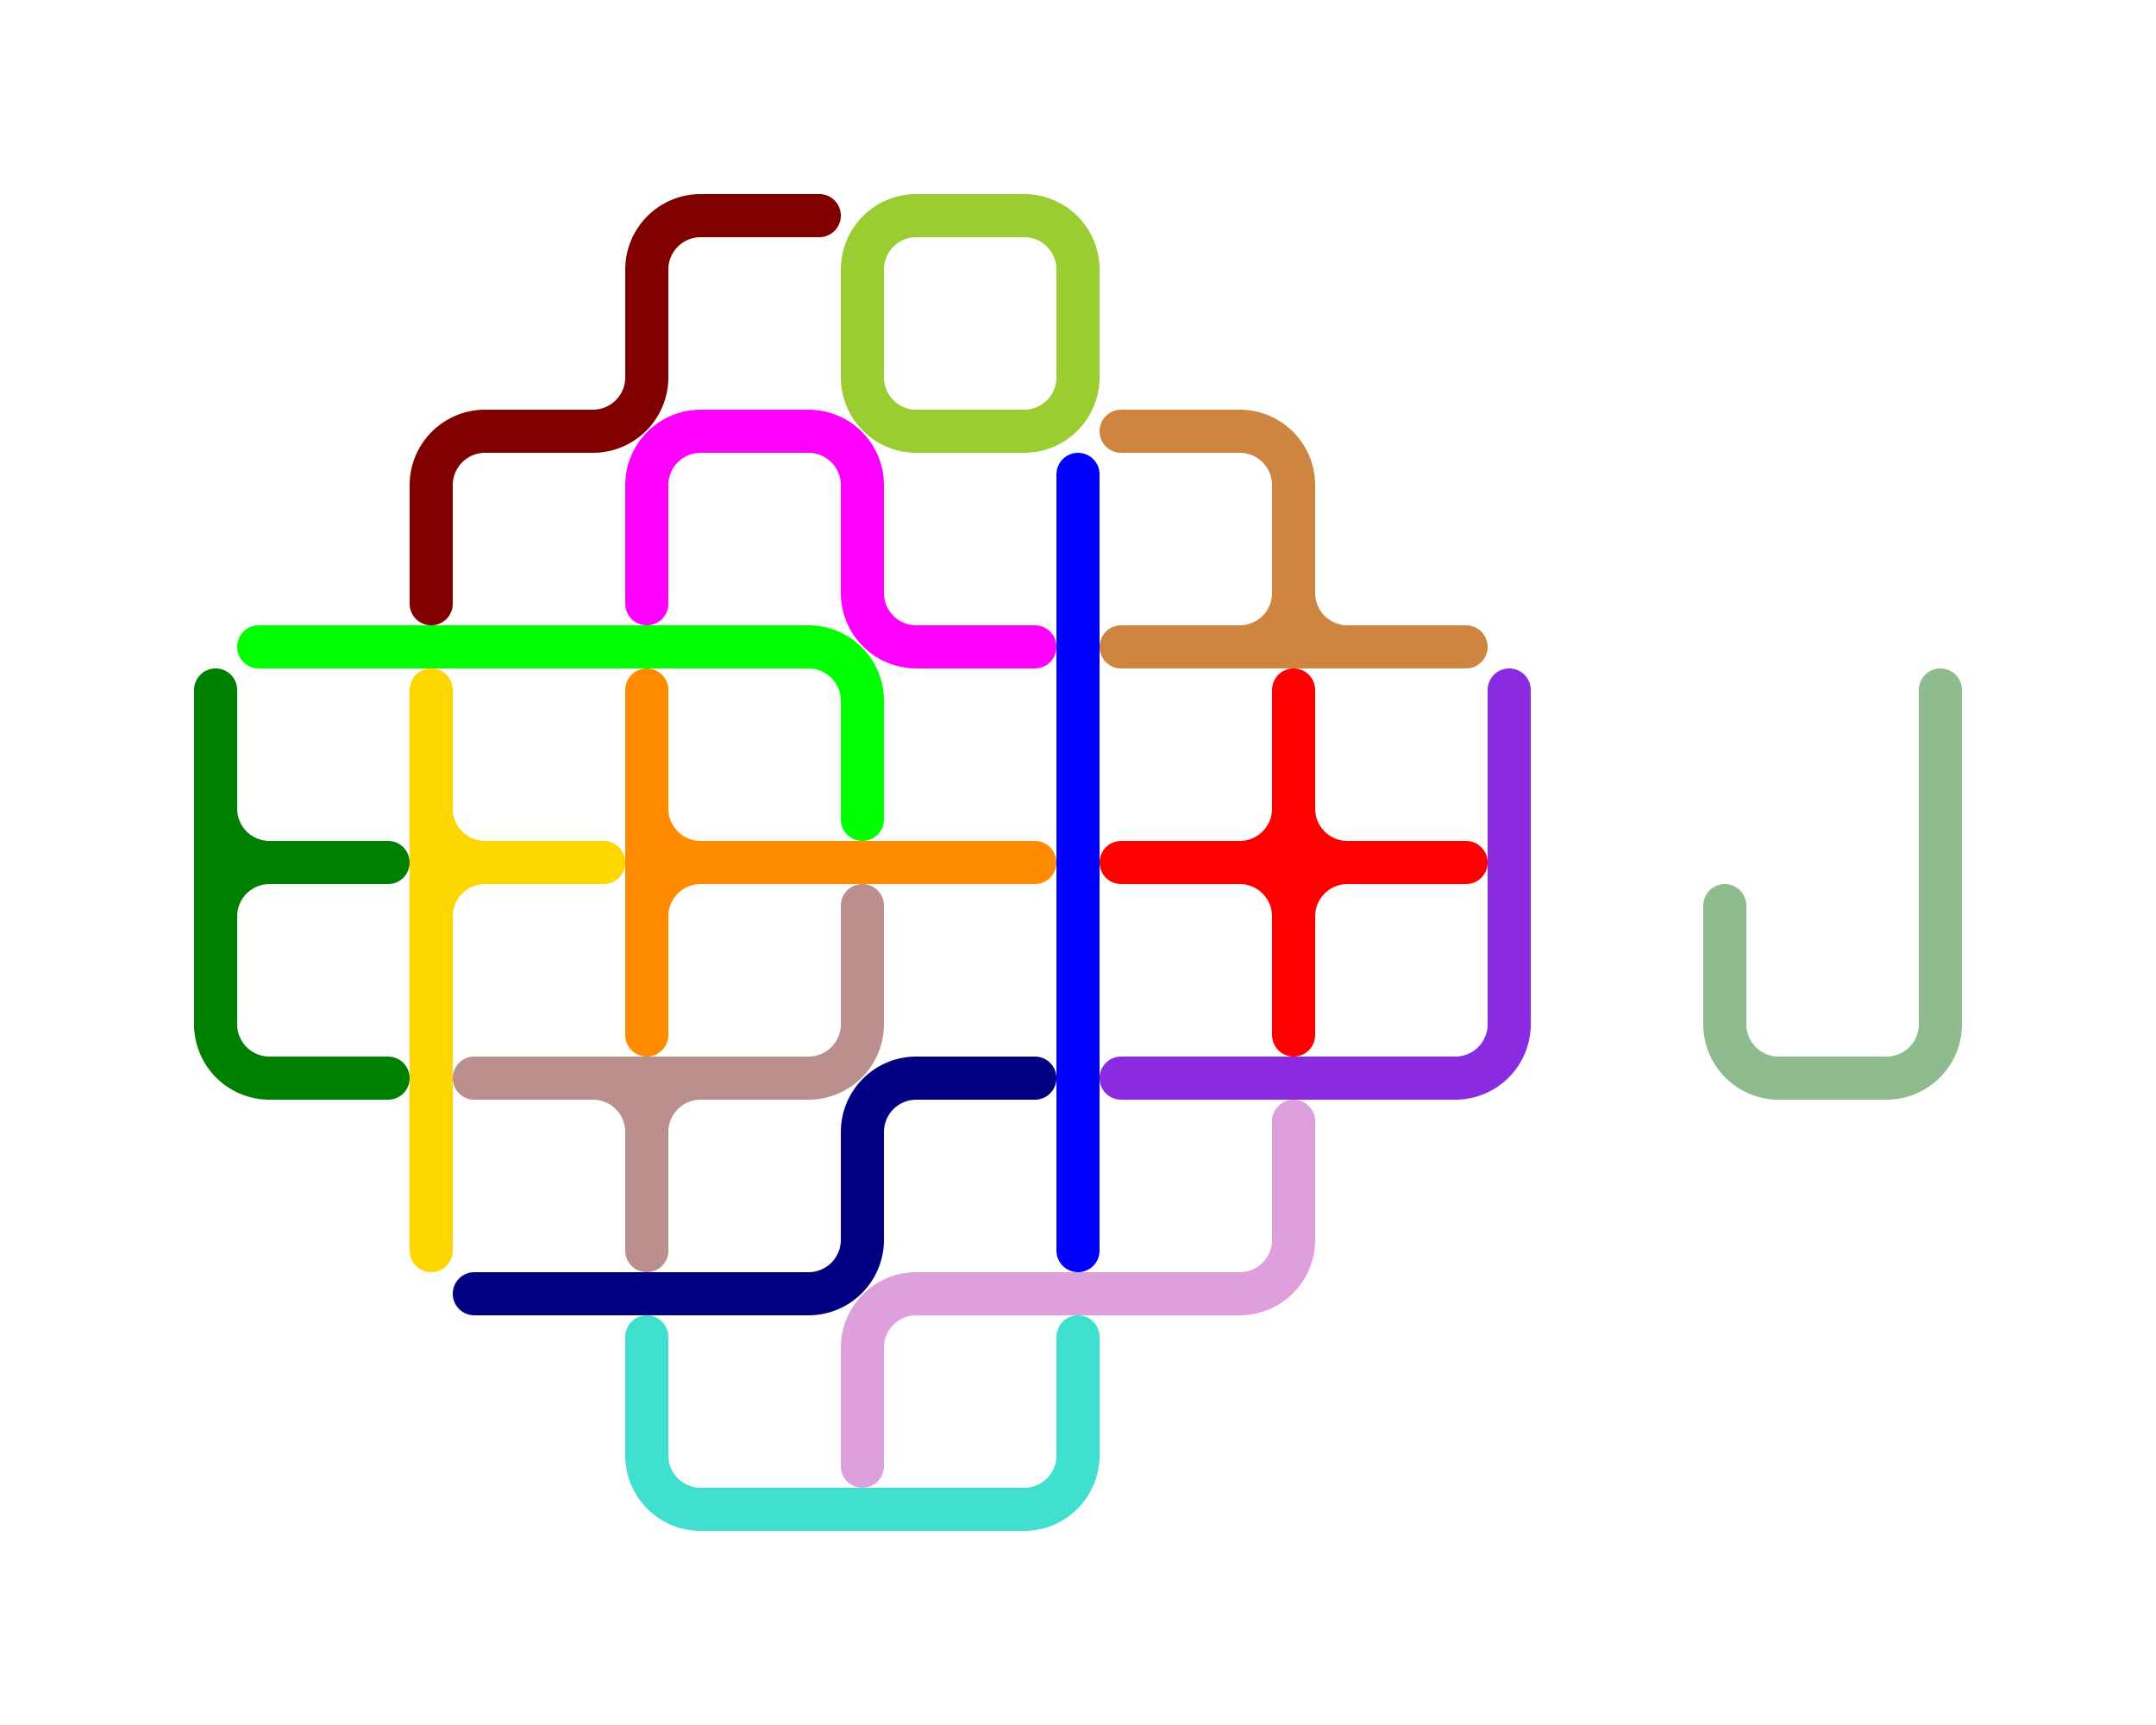 <?xml version="1.0" standalone="no"?>
<!-- Created by Polyform Puzzler (http://puzzler.sourceforge.net/) -->
<svg width="100.000" height="80.000"
     viewBox="0 0 100.000 80.000"
     xmlns="http://www.w3.org/2000/svg"
     xmlns:xlink="http://www.w3.org/1999/xlink">
<g>
<path stroke="green" stroke-width="2" stroke-linecap="round"
      fill="none" d="M 12.500,40.000 a 2.5,2.5 0 0,1 -2.5,-2.5 M 12.500,40.000 l 5.500,0.000 M 10.000,47.500 l 0.000,-15.500 M 12.500,50.000 a 2.5,2.5 0 0,1 -2.5,-2.5 M 12.500,50.000 l 5.500,0.000 M 10.000,42.500 a 2.5,2.5 0 0,1 +2.5,-2.5">
<desc>F</desc>
</path>
<path stroke="lime" stroke-width="2" stroke-linecap="round"
      fill="none" d="M 12.000,30.000 l 25.500,0.000 M 40.000,32.500 a 2.5,2.5 0 0,0 -2.5,-2.5 M 40.000,38.000 l 0.000,-5.500">
<desc>L</desc>
</path>
<path stroke="navy" stroke-width="2" stroke-linecap="round"
      fill="none" d="M 37.500,60.000 a 2.5,2.5 0 0,0 +2.5,-2.5 M 22.000,60.000 l 15.500,0.000 M 42.500,50.000 l 5.500,0.000 M 40.000,52.500 a 2.5,2.5 0 0,1 +2.5,-2.5 M 40.000,57.500 l 0.000,-5.000">
<desc>N</desc>
</path>
<path stroke="gold" stroke-width="2" stroke-linecap="round"
      fill="none" d="M 20.000,58.000 l 0.000,-26.000 M 22.500,40.000 a 2.5,2.5 0 0,1 -2.5,-2.5 M 22.500,40.000 l 5.500,0.000 M 20.000,42.500 a 2.5,2.5 0 0,1 +2.5,-2.5">
<desc>Y</desc>
</path>
<path stroke="rosybrown" stroke-width="2" stroke-linecap="round"
      fill="none" d="M 37.500,50.000 a 2.5,2.5 0 0,0 +2.5,-2.5 M 22.000,50.000 l 15.500,0.000 M 40.000,47.500 l 0.000,-5.500 M 30.000,52.500 a 2.5,2.5 0 0,0 -2.5,-2.5 M 30.000,52.500 a 2.5,2.5 0 0,1 +2.5,-2.5 M 30.000,58.000 l 0.000,-5.500">
<desc>R</desc>
</path>
<path stroke="maroon" stroke-width="2" stroke-linecap="round"
      fill="none" d="M 27.500,20.000 a 2.5,2.5 0 0,0 +2.5,-2.5 M 22.500,20.000 l 5.000,0.000 M 32.500,10.000 l 5.500,0.000 M 30.000,12.500 a 2.5,2.5 0 0,1 +2.5,-2.5 M 30.000,17.500 l 0.000,-5.000 M 20.000,22.500 a 2.5,2.5 0 0,1 +2.5,-2.5 M 20.000,28.000 l 0.000,-5.500">
<desc>W</desc>
</path>
<path stroke="turquoise" stroke-width="2" stroke-linecap="round"
      fill="none" d="M 32.500,70.000 a 2.5,2.5 0 0,1 -2.5,-2.5 M 32.500,70.000 l 15.000,0.000 M 30.000,67.500 l 0.000,-5.500 M 50.000,67.500 l 0.000,-5.500 M 47.500,70.000 a 2.5,2.5 0 0,0 +2.5,-2.5">
<desc>U</desc>
</path>
<path stroke="darkorange" stroke-width="2" stroke-linecap="round"
      fill="none" d="M 30.000,42.500 a 2.5,2.5 0 0,1 +2.5,-2.5 M 30.000,48.000 l 0.000,-16.000 M 32.500,40.000 l 15.500,0.000 M 32.500,40.000 a 2.5,2.5 0 0,1 -2.5,-2.5">
<desc>T</desc>
</path>
<path stroke="magenta" stroke-width="2" stroke-linecap="round"
      fill="none" d="M 30.000,22.500 a 2.5,2.5 0 0,1 +2.5,-2.5 M 30.000,28.000 l 0.000,-5.500 M 40.000,22.500 a 2.5,2.5 0 0,0 -2.5,-2.5 M 40.000,27.500 l 0.000,-5.000 M 42.500,30.000 a 2.5,2.5 0 0,1 -2.5,-2.5 M 42.500,30.000 l 5.500,0.000 M 32.500,20.000 l 5.000,0.000">
<desc>P</desc>
</path>
<path stroke="plum" stroke-width="2" stroke-linecap="round"
      fill="none" d="M 60.000,57.500 l 0.000,-5.500 M 40.000,62.500 a 2.5,2.5 0 0,1 +2.5,-2.5 M 40.000,68.000 l 0.000,-5.500 M 57.500,60.000 a 2.5,2.5 0 0,0 +2.5,-2.5 M 42.500,60.000 l 15.000,0.000">
<desc>Z</desc>
</path>
<path stroke="yellowgreen" stroke-width="2" stroke-linecap="round"
      fill="none" d="M 42.500,10.000 l 5.000,0.000 M 47.500,20.000 a 2.5,2.5 0 0,0 +2.5,-2.5 M 42.500,20.000 a 2.5,2.5 0 0,1 -2.5,-2.5 M 42.500,20.000 l 5.000,0.000 M 40.000,12.500 a 2.5,2.5 0 0,1 +2.5,-2.5 M 40.000,17.500 l 0.000,-5.000 M 50.000,12.500 a 2.5,2.5 0 0,0 -2.5,-2.5 M 50.000,17.500 l 0.000,-5.000">
<desc>O</desc>
</path>
<path stroke="blue" stroke-width="2" stroke-linecap="round"
      fill="none" d="M 50.000,58.000 l 0.000,-36.000">
<desc>I</desc>
</path>
<path stroke="blueviolet" stroke-width="2" stroke-linecap="round"
      fill="none" d="M 70.000,47.500 l 0.000,-15.500 M 67.500,50.000 a 2.5,2.5 0 0,0 +2.5,-2.5 M 52.000,50.000 l 15.500,0.000">
<desc>V</desc>
</path>
<path stroke="red" stroke-width="2" stroke-linecap="round"
      fill="none" d="M 57.500,40.000 a 2.5,2.5 0 0,0 +2.5,-2.5 M 52.000,40.000 l 16.000,0.000 M 60.000,42.500 a 2.5,2.5 0 0,0 -2.5,-2.5 M 60.000,42.500 a 2.5,2.5 0 0,1 +2.5,-2.5 M 60.000,48.000 l 0.000,-16.000 M 62.500,40.000 a 2.5,2.5 0 0,1 -2.5,-2.5">
<desc>X</desc>
</path>
<path stroke="peru" stroke-width="2" stroke-linecap="round"
      fill="none" d="M 57.500,30.000 a 2.5,2.5 0 0,0 +2.5,-2.5 M 52.000,30.000 l 16.000,0.000 M 52.000,20.000 l 5.500,0.000 M 60.000,22.500 a 2.5,2.5 0 0,0 -2.5,-2.5 M 60.000,27.500 l 0.000,-5.000 M 62.500,30.000 a 2.5,2.5 0 0,1 -2.5,-2.5">
<desc>H</desc>
</path>
<path stroke="darkseagreen" stroke-width="2" stroke-linecap="round"
      fill="none" d="M 87.500,50.000 a 2.5,2.5 0 0,0 +2.5,-2.5 M 82.500,50.000 a 2.5,2.5 0 0,1 -2.5,-2.5 M 82.500,50.000 l 5.000,0.000 M 90.000,47.500 l 0.000,-15.500 M 80.000,47.500 l 0.000,-5.500">
<desc>J</desc>
</path>
</g>
</svg>
